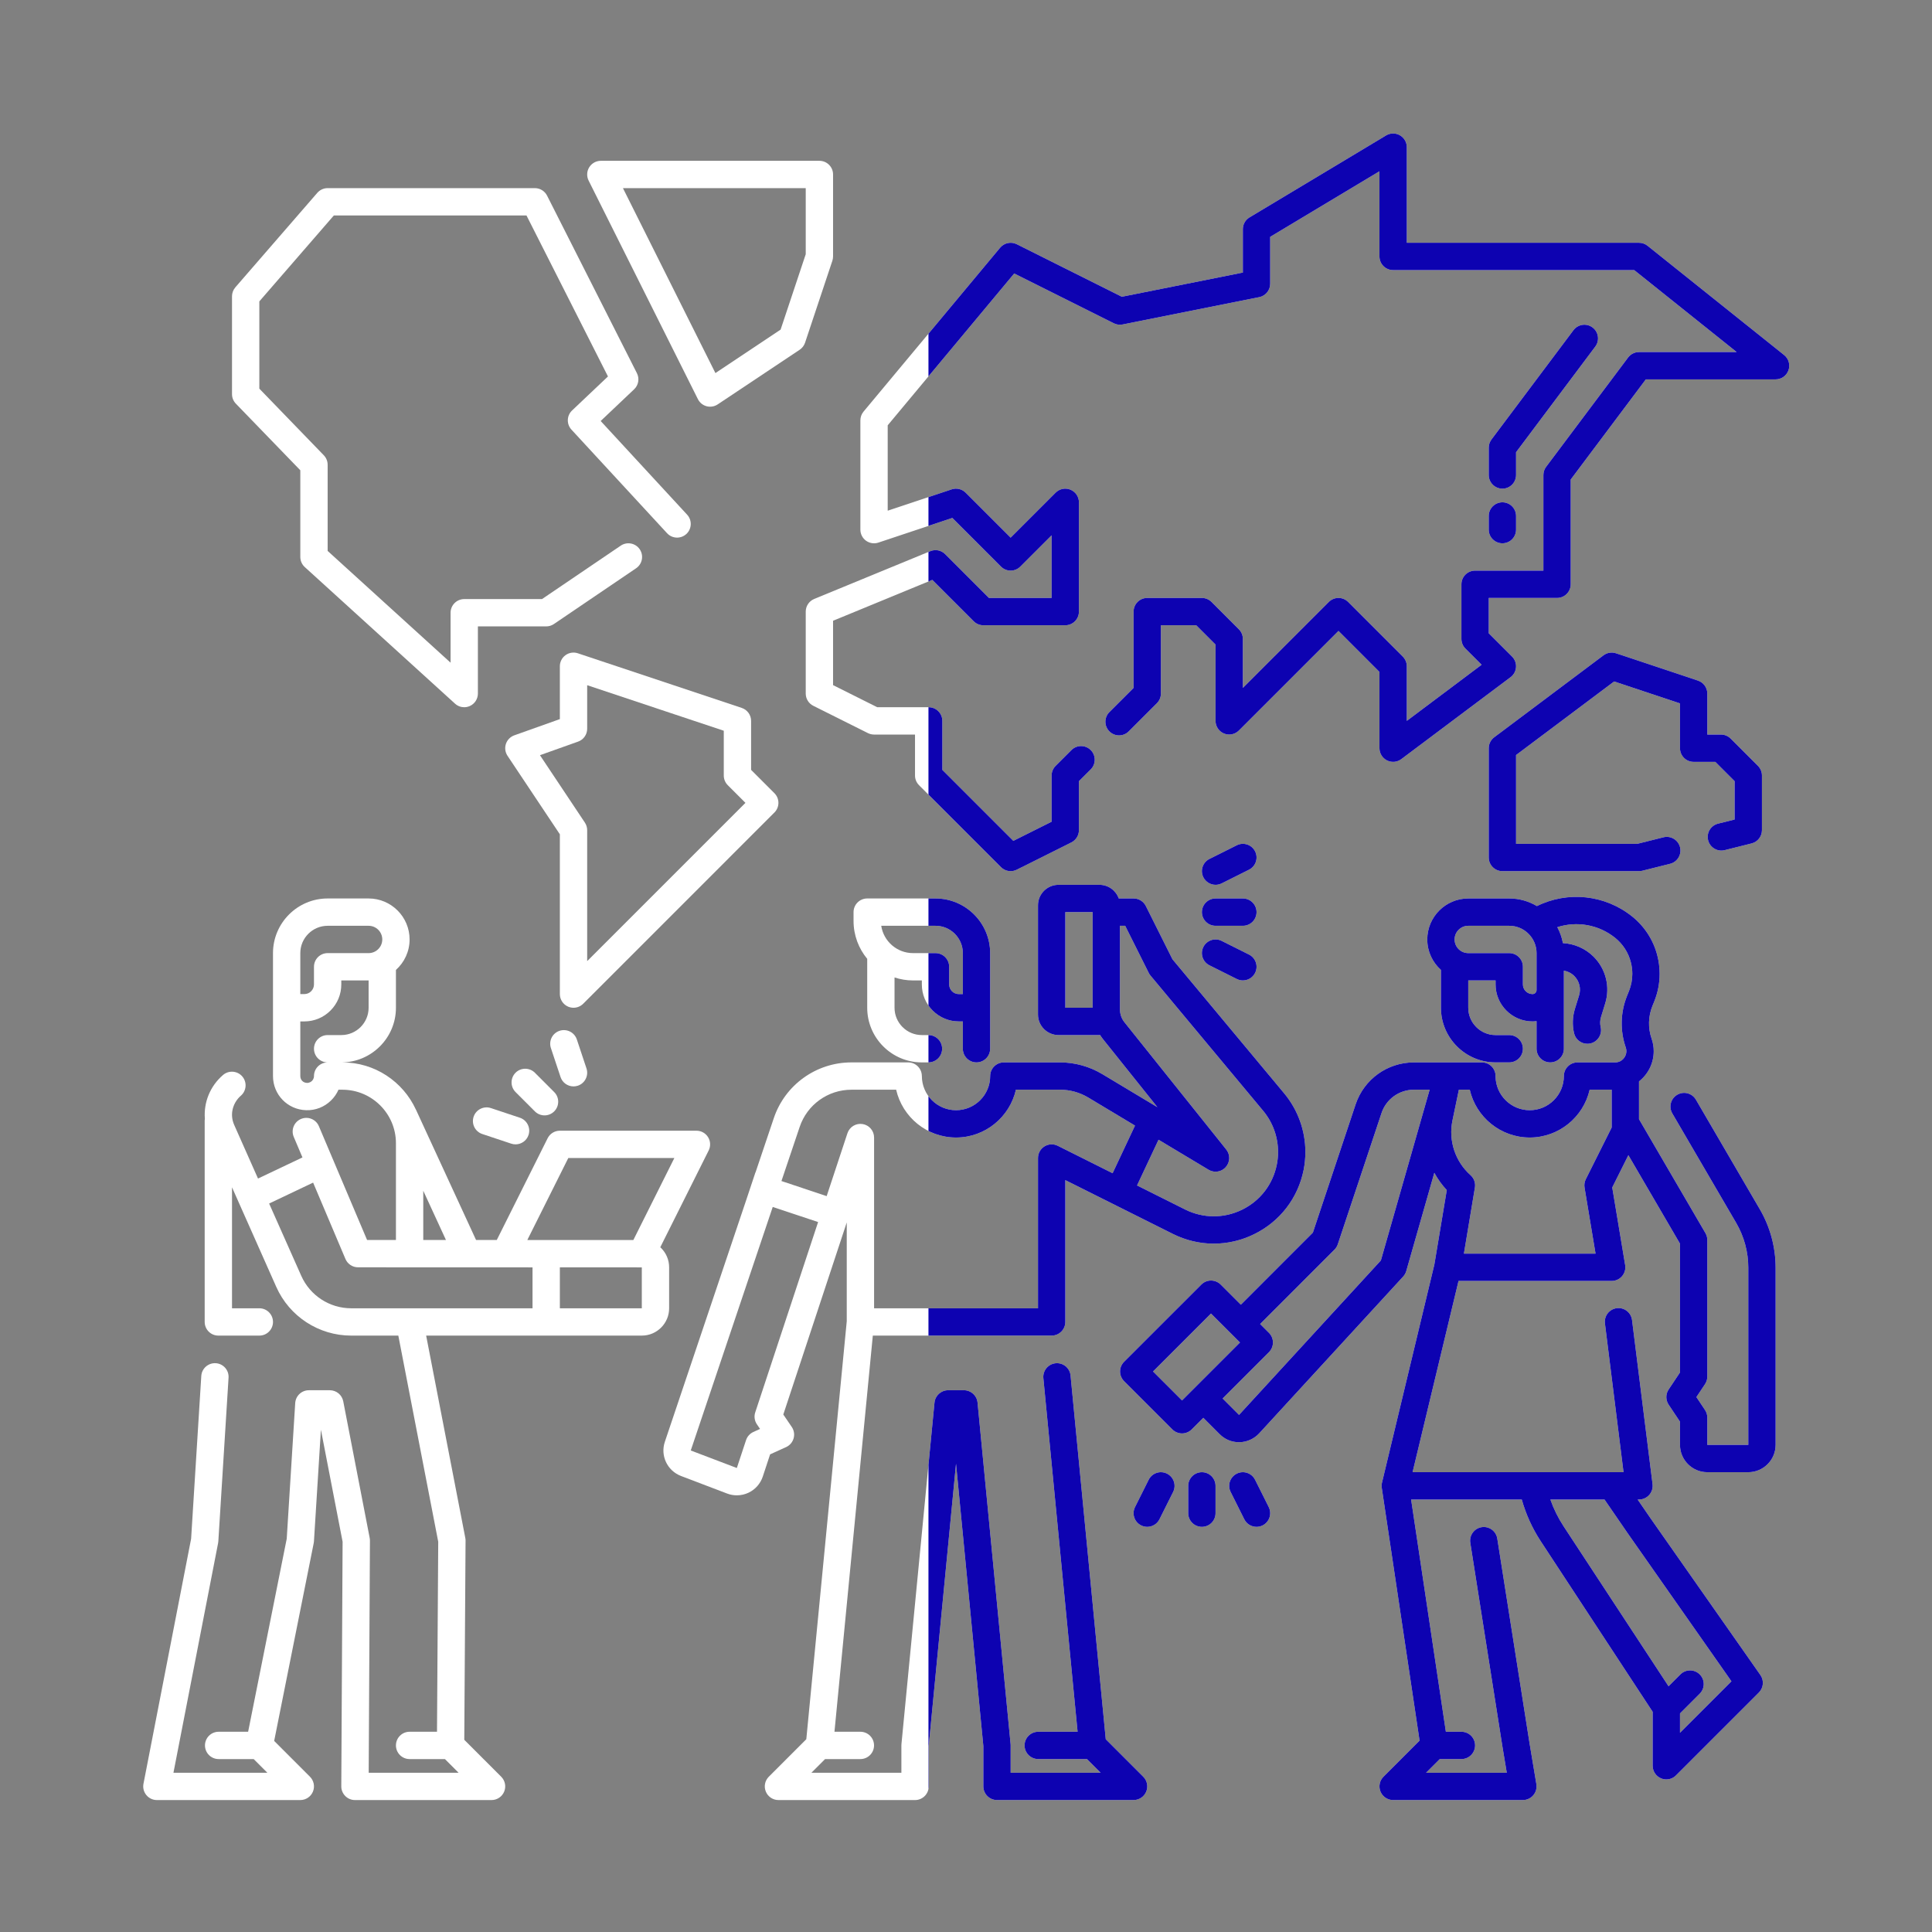 <svg xmlns="http://www.w3.org/2000/svg" xmlns:xlink="http://www.w3.org/1999/xlink" width="810" zoomAndPan="magnify" viewBox="0 0 607.5 607.5" height="810" preserveAspectRatio="xMidYMid meet" version="1.0"><rect x="0" y="0" width="607.5" height="607.5" fill="#808080" stroke="none"/><defs><clipPath id="647fda4522"><path d="M 45 282 L 224 282 L 224 566.012 L 45 566.012 Z M 45 282 " clip-rule="nonzero"/></clipPath><clipPath id="5de53c22d4"><path d="M 253 41.762 L 563 41.762 L 563 274 L 253 274 Z M 253 41.762 " clip-rule="nonzero"/></clipPath><clipPath id="84e1ac5ef9"><path d="M 208 278 L 411 278 L 411 566.012 L 208 566.012 Z M 208 278 " clip-rule="nonzero"/></clipPath><clipPath id="23c9f2c72b"><path d="M 352 282 L 559 282 L 559 566.012 L 352 566.012 Z M 352 282 " clip-rule="nonzero"/></clipPath><clipPath id="831fd5c130"><path d="M 291.945 282 L 312 282 L 312 335 L 291.945 335 Z M 291.945 282 " clip-rule="nonzero"/></clipPath><clipPath id="5e802c4e82"><path d="M 291.945 41.762 L 563 41.762 L 563 274 L 291.945 274 Z M 291.945 41.762 " clip-rule="nonzero"/></clipPath><clipPath id="4968a5910e"><path d="M 291.945 278 L 411 278 L 411 566.012 L 291.945 566.012 Z M 291.945 278 " clip-rule="nonzero"/></clipPath><clipPath id="572ea94a51"><path d="M 352 282 L 559 282 L 559 566.012 L 352 566.012 Z M 352 282 " clip-rule="nonzero"/></clipPath></defs><path fill="#ffffff" d="M 382.23 278.223 C 382.875 278.223 383.527 278.074 384.145 277.77 L 392.734 273.473 C 394.859 272.41 395.719 269.832 394.656 267.707 C 393.598 265.586 391.012 264.727 388.895 265.789 L 380.305 270.082 C 378.18 271.145 377.32 273.723 378.383 275.848 C 379.137 277.352 380.656 278.223 382.23 278.223 " fill-opacity="1" fill-rule="nonzero"/><path fill="#ffffff" d="M 384.145 295.855 C 382.027 294.793 379.441 295.652 378.383 297.777 C 377.32 299.898 378.18 302.48 380.305 303.539 L 388.895 307.836 C 389.512 308.141 390.164 308.289 390.816 308.289 C 392.387 308.289 393.906 307.422 394.656 305.914 C 395.719 303.793 394.859 301.211 392.734 300.152 L 384.145 295.855 " fill-opacity="1" fill-rule="nonzero"/><path fill="#ffffff" d="M 382.223 291.105 L 390.816 291.105 C 393.188 291.105 395.109 289.188 395.109 286.812 C 395.109 284.438 393.188 282.516 390.816 282.516 L 382.223 282.516 C 379.855 282.516 377.93 284.438 377.93 286.812 C 377.93 289.188 379.855 291.105 382.223 291.105 " fill-opacity="1" fill-rule="nonzero"/><path fill="#ffffff" d="M 301.496 312.582 C 300.699 312.582 299.914 312.262 299.348 311.695 C 298.781 311.129 298.457 310.344 298.457 309.547 L 298.457 303.992 C 298.457 301.617 296.535 299.699 294.164 299.699 L 287.094 299.699 C 282.035 299.699 277.832 295.965 277.094 291.105 L 294.164 291.105 C 298.898 291.105 302.754 294.961 302.754 299.699 L 302.754 312.582 Z M 307.047 334.062 C 309.422 334.062 311.344 332.141 311.344 329.766 L 311.344 299.699 C 311.344 290.227 303.633 282.516 294.164 282.516 L 272.688 282.516 C 270.312 282.516 268.391 284.438 268.391 286.812 L 268.391 289.586 C 268.391 294.105 270.004 298.258 272.688 301.496 L 272.688 316.879 C 272.688 326.352 280.395 334.062 289.867 334.062 L 291.949 334.062 C 294.316 334.062 296.242 332.141 296.242 329.766 C 296.242 327.391 294.316 325.469 291.949 325.469 L 289.867 325.469 C 285.133 325.469 281.277 321.613 281.277 316.879 L 281.277 307.352 C 283.109 307.953 285.059 308.289 287.094 308.289 L 289.867 308.289 L 289.867 309.547 C 289.867 312.652 291.074 315.57 293.273 317.77 C 295.473 319.965 298.391 321.176 301.496 321.176 L 302.754 321.176 L 302.754 329.766 C 302.754 332.141 304.676 334.062 307.047 334.062 " fill-opacity="1" fill-rule="nonzero"/><g clip-path="url(#647fda4522)"><path fill="#ffffff" d="M 201.812 411.379 L 176.043 411.379 L 176.043 398.512 C 176.043 398.512 176.043 398.508 176.043 398.504 L 201.812 398.512 Z M 167.449 411.379 L 128.852 411.379 C 128.848 411.379 128.84 411.379 128.832 411.379 L 110.43 411.379 C 103.648 411.379 97.48 407.371 94.73 401.172 L 84.625 378.438 L 98.457 371.863 L 108.621 395.871 C 109.297 397.461 110.852 398.492 112.578 398.492 L 167.449 398.512 Z M 133.09 374.414 L 140.227 389.902 L 133.09 389.902 Z M 178.695 364.129 L 212.043 364.129 L 199.148 389.922 L 165.809 389.91 Z M 103.023 325.469 C 100.648 325.469 98.727 327.391 98.727 329.766 C 98.727 332.141 100.648 334.062 103.023 334.062 C 100.648 334.062 98.727 335.98 98.727 338.355 C 98.727 339.148 98.316 339.664 98.078 339.898 C 97.828 340.133 97.277 340.539 96.516 340.508 C 95.309 340.469 94.43 339.562 94.43 338.355 L 94.43 321.176 L 95.691 321.176 C 98.797 321.176 101.715 319.965 103.91 317.77 C 106.109 315.57 107.316 312.652 107.316 309.547 L 107.316 308.289 L 115.906 308.289 L 115.906 316.879 C 115.906 321.613 112.055 325.469 107.316 325.469 Z M 94.43 299.699 C 94.43 294.961 98.285 291.105 103.023 291.105 L 115.906 291.105 C 118.277 291.105 120.203 293.031 120.203 295.402 C 120.203 297.773 118.277 299.699 115.906 299.699 L 103.023 299.699 C 100.648 299.699 98.727 301.617 98.727 303.992 L 98.727 309.547 C 98.727 310.344 98.402 311.129 97.836 311.695 C 97.27 312.262 96.488 312.582 95.691 312.582 L 94.43 312.582 Z M 210.402 398.512 C 210.402 396.211 209.508 394.051 207.875 392.426 C 207.789 392.34 207.703 392.27 207.617 392.195 L 222.836 361.754 C 223.5 360.426 223.434 358.84 222.648 357.574 C 221.867 356.309 220.484 355.539 218.996 355.539 L 176.043 355.539 C 174.414 355.539 172.93 356.457 172.199 357.91 L 156.207 389.902 L 149.691 389.902 L 130.793 348.922 C 130.781 348.891 130.762 348.863 130.742 348.836 C 126.707 340.121 117.887 334.062 107.672 334.062 L 107.316 334.062 C 116.793 334.062 124.5 326.352 124.5 316.879 L 124.5 304.98 C 127.129 302.621 128.793 299.207 128.793 295.402 C 128.793 288.297 123.012 282.516 115.906 282.516 L 103.023 282.516 C 93.547 282.516 85.84 290.227 85.84 299.699 L 85.84 338.355 C 85.84 344.199 90.418 348.918 96.262 349.09 C 99.18 349.191 101.961 348.102 104.059 346.062 C 105.082 345.07 105.879 343.914 106.43 342.652 L 107.672 342.652 C 116.949 342.652 124.5 350.199 124.5 359.48 L 124.5 389.906 L 115.426 389.902 L 100.273 354.129 C 99.352 351.941 96.832 350.922 94.645 351.848 C 92.461 352.773 91.441 355.289 92.363 357.477 L 95.105 363.945 L 81.129 370.582 L 73.652 353.746 C 72.004 350.043 73.508 346.453 75.734 344.535 C 77.531 342.988 77.73 340.273 76.184 338.473 C 74.637 336.68 71.922 336.48 70.125 338.023 C 66.035 341.551 64.02 346.656 64.418 351.77 C 64.398 351.949 64.363 352.129 64.363 352.316 L 64.363 415.672 C 64.363 418.047 66.285 419.969 68.66 419.969 L 81.547 419.969 C 83.918 419.969 85.84 418.047 85.84 415.672 C 85.84 413.297 83.918 411.379 81.547 411.379 L 72.953 411.379 L 72.953 373.336 L 86.875 404.66 C 91.008 413.961 100.254 419.969 110.43 419.969 L 125.25 419.969 L 137.797 484.797 L 137.41 544.535 L 128.793 544.535 C 126.418 544.535 124.5 546.453 124.5 548.828 C 124.5 551.203 126.418 553.125 128.793 553.125 L 139.902 553.125 L 144.195 557.418 L 115.934 557.418 L 116.324 484.418 C 116.324 484.137 116.297 483.859 116.242 483.582 L 107.93 440.625 C 107.539 438.609 105.77 437.148 103.715 437.148 L 97.117 437.148 C 94.848 437.148 92.973 438.914 92.828 441.176 L 90.16 483.84 L 78.023 544.535 L 68.746 544.535 C 66.379 544.535 64.453 546.453 64.453 548.828 C 64.453 551.203 66.379 553.125 68.746 553.125 L 79.766 553.125 L 84.062 557.418 L 54.539 557.418 L 68.578 485.223 C 68.617 485.035 68.637 484.852 68.652 484.668 L 71.867 433.199 C 72.016 430.832 70.215 428.793 67.844 428.645 C 65.473 428.516 63.441 430.297 63.293 432.664 L 60.094 483.852 L 45.113 560.895 C 44.867 562.156 45.199 563.457 46.016 564.445 C 46.832 565.438 48.047 566.012 49.332 566.012 L 94.43 566.012 C 96.168 566.012 97.738 564.961 98.398 563.359 C 99.066 561.754 98.695 559.906 97.469 558.68 L 86.211 547.418 L 98.641 485.242 C 98.68 485.055 98.707 484.859 98.719 484.668 L 100.91 449.57 L 107.73 484.797 L 107.316 561.695 C 107.309 562.836 107.762 563.934 108.566 564.742 C 109.371 565.555 110.469 566.012 111.613 566.012 L 154.566 566.012 C 156.301 566.012 157.867 564.961 158.535 563.359 C 159.195 561.754 158.832 559.906 157.602 558.68 L 145.988 547.062 L 146.391 484.422 C 146.395 484.145 146.363 483.863 146.309 483.582 L 134 419.969 L 201.812 419.969 C 206.551 419.969 210.402 416.113 210.402 411.379 L 210.402 398.512 " fill-opacity="1" fill-rule="nonzero"/></g><path fill="#ffffff" d="M 180.336 341.609 C 180.785 341.609 181.242 341.539 181.695 341.391 C 183.945 340.637 185.16 338.203 184.414 335.957 L 181.379 326.84 C 180.625 324.594 178.195 323.383 175.941 324.129 C 173.691 324.875 172.477 327.312 173.227 329.559 L 176.262 338.672 C 176.863 340.473 178.539 341.609 180.336 341.609 " fill-opacity="1" fill-rule="nonzero"/><path fill="#ffffff" d="M 154.359 348.426 C 152.117 347.68 149.68 348.895 148.926 351.141 C 148.176 353.395 149.395 355.828 151.641 356.578 L 160.758 359.613 C 161.207 359.762 161.664 359.832 162.117 359.832 C 163.91 359.832 165.59 358.695 166.188 356.898 C 166.938 354.645 165.723 352.211 163.469 351.461 L 154.359 348.426 " fill-opacity="1" fill-rule="nonzero"/><path fill="#ffffff" d="M 171.227 350.723 C 172.324 350.723 173.426 350.301 174.262 349.465 C 175.941 347.785 175.941 345.062 174.262 343.391 L 168.188 337.312 C 166.512 335.637 163.789 335.637 162.113 337.312 C 160.438 338.988 160.438 341.711 162.113 343.391 L 168.188 349.465 C 169.027 350.301 170.129 350.723 171.227 350.723 " fill-opacity="1" fill-rule="nonzero"/><path fill="#ffffff" d="M 394.648 465.297 C 393.586 463.172 391.004 462.312 388.887 463.375 C 386.762 464.438 385.902 467.016 386.965 469.137 L 391.258 477.73 C 392.012 479.234 393.527 480.102 395.105 480.102 C 395.754 480.102 396.406 479.957 397.023 479.648 C 399.145 478.59 400.004 476.008 398.945 473.887 L 394.648 465.297 " fill-opacity="1" fill-rule="nonzero"/><path fill="#ffffff" d="M 366.957 463.375 C 364.832 462.312 362.254 463.172 361.191 465.297 L 356.898 473.887 C 355.836 476.008 356.695 478.59 358.82 479.648 C 359.434 479.957 360.09 480.102 360.734 480.102 C 362.312 480.102 363.832 479.234 364.582 477.73 L 368.879 469.137 C 369.938 467.016 369.078 464.438 366.957 463.375 " fill-opacity="1" fill-rule="nonzero"/><path fill="#ffffff" d="M 377.922 462.922 C 375.547 462.922 373.625 464.844 373.625 467.219 L 373.625 475.809 C 373.625 478.184 375.547 480.102 377.922 480.102 C 380.293 480.102 382.215 478.184 382.215 475.809 L 382.215 467.219 C 382.215 464.844 380.293 462.922 377.922 462.922 " fill-opacity="1" fill-rule="nonzero"/><path fill="#ffffff" d="M 94.43 147.875 L 94.43 175.133 C 94.43 176.344 94.941 177.496 95.836 178.312 L 143.086 221.266 C 143.895 222 144.926 222.383 145.977 222.383 C 146.562 222.383 147.152 222.258 147.711 222.012 C 149.266 221.328 150.27 219.785 150.27 218.086 L 150.27 196.965 L 171.746 196.965 C 172.605 196.965 173.445 196.711 174.16 196.227 L 200.016 178.688 C 201.977 177.355 202.488 174.684 201.16 172.719 C 199.824 170.758 197.152 170.246 195.191 171.574 L 170.426 188.375 L 145.977 188.375 C 143.602 188.375 141.68 190.301 141.68 192.668 L 141.68 208.375 L 103.023 173.23 L 103.023 146.137 C 103.023 145.023 102.59 143.953 101.812 143.152 L 81.547 122.207 L 81.547 94.766 L 104.98 67.746 L 165.547 67.746 L 191.168 118.375 L 179.887 129.062 C 178.18 130.676 178.094 133.367 179.688 135.094 L 209.75 167.664 C 211.355 169.406 214.074 169.516 215.82 167.91 C 217.559 166.297 217.668 163.578 216.062 161.84 L 188.875 132.379 L 199.398 122.41 C 200.777 121.105 201.133 119.047 200.277 117.355 L 172.023 61.516 C 171.289 60.066 169.809 59.156 168.188 59.156 L 103.023 59.156 C 101.777 59.156 100.594 59.699 99.773 60.637 L 74.004 90.348 C 73.328 91.129 72.953 92.129 72.953 93.164 L 72.953 123.945 C 72.953 125.059 73.387 126.129 74.164 126.93 L 94.43 147.875 " fill-opacity="1" fill-rule="nonzero"/><path fill="#ffffff" d="M 184.633 302.215 L 184.633 261.039 C 184.633 260.191 184.379 259.363 183.91 258.656 L 169.785 237.465 L 181.781 233.191 C 183.492 232.582 184.633 230.965 184.633 229.148 L 184.633 215.457 L 227.586 229.773 L 227.586 243.859 C 227.586 245 228.039 246.09 228.844 246.895 L 234.398 252.449 Z M 243.508 249.41 L 236.176 242.078 L 236.176 226.676 C 236.176 224.828 234.992 223.188 233.238 222.598 L 181.695 205.418 C 180.387 204.98 178.945 205.203 177.824 206.008 C 176.703 206.82 176.043 208.113 176.043 209.496 L 176.043 226.117 L 161.715 231.219 C 160.469 231.664 159.5 232.656 159.078 233.914 C 158.664 235.172 158.848 236.547 159.582 237.648 L 176.043 262.34 L 176.043 312.582 C 176.043 314.32 177.09 315.887 178.691 316.551 C 179.227 316.77 179.785 316.879 180.336 316.879 C 181.453 316.879 182.551 316.441 183.375 315.621 L 243.508 255.484 C 245.188 253.809 245.188 251.09 243.508 249.41 " fill-opacity="1" fill-rule="nonzero"/><g clip-path="url(#5de53c22d4)"><path fill="#ffffff" d="M 561.008 111.645 L 518.055 77.281 C 517.293 76.668 516.344 76.34 515.371 76.34 L 442.352 76.34 L 442.352 46.27 C 442.352 44.723 441.52 43.297 440.172 42.535 C 438.828 41.77 437.176 41.789 435.844 42.586 L 392.891 68.359 C 391.598 69.137 390.805 70.531 390.805 72.043 L 390.805 85.707 L 352.754 93.312 L 319.707 76.793 C 317.926 75.902 315.762 76.355 314.484 77.883 L 271.531 129.426 C 270.891 130.199 270.539 131.172 270.539 132.18 L 270.539 166.543 C 270.539 167.922 271.199 169.219 272.32 170.027 C 273.441 170.832 274.883 171.051 276.191 170.617 L 299.449 162.863 L 314.75 178.168 C 316.422 179.848 319.148 179.848 320.824 178.168 L 330.672 168.32 L 330.672 188.02 L 310.973 188.02 L 297.199 174.242 C 295.973 173.012 294.133 172.648 292.527 173.309 L 256.016 188.34 C 254.41 189.004 253.355 190.574 253.355 192.312 L 253.355 218.086 C 253.355 219.715 254.277 221.199 255.73 221.93 L 272.914 230.52 C 273.508 230.816 274.168 230.973 274.832 230.973 L 287.719 230.973 L 287.719 243.859 C 287.719 245 288.172 246.09 288.977 246.895 L 314.75 272.668 C 315.57 273.492 316.676 273.926 317.785 273.926 C 318.441 273.926 319.098 273.777 319.707 273.473 L 336.891 264.883 C 338.344 264.152 339.262 262.668 339.262 261.039 L 339.262 245.637 L 342.973 241.93 C 344.648 240.25 344.648 237.531 342.973 235.855 C 341.297 234.176 338.57 234.176 336.898 235.855 L 331.93 240.82 C 331.125 241.625 330.672 242.719 330.672 243.859 L 330.672 258.383 L 318.633 264.402 L 296.309 242.078 L 296.309 226.676 C 296.309 224.301 294.391 222.383 292.016 222.383 L 275.848 222.383 L 261.949 215.43 L 261.949 195.191 L 293.152 182.344 L 306.16 195.352 C 306.965 196.156 308.055 196.609 309.195 196.609 L 334.969 196.609 C 337.344 196.609 339.262 194.688 339.262 192.312 L 339.262 157.949 C 339.262 156.215 338.215 154.648 336.613 153.98 C 335.004 153.32 333.16 153.684 331.93 154.914 L 317.785 169.059 L 303.641 154.914 C 302.492 153.766 300.789 153.363 299.246 153.875 L 279.129 160.582 L 279.129 133.734 L 318.91 85.996 L 350.227 101.656 C 351.082 102.086 352.051 102.215 352.992 102.027 L 395.945 93.438 C 397.949 93.039 399.398 91.273 399.398 89.223 L 399.398 74.477 L 433.758 53.855 L 433.758 80.633 C 433.758 83.008 435.68 84.93 438.055 84.93 L 513.863 84.93 L 546.078 110.703 L 515.371 110.703 C 514.02 110.703 512.746 111.34 511.934 112.422 L 486.164 146.785 C 485.605 147.527 485.305 148.434 485.305 149.359 L 485.305 179.426 L 463.828 179.426 C 461.453 179.426 459.531 181.348 459.531 183.723 L 459.531 200.902 C 459.531 202.047 459.984 203.137 460.789 203.941 L 465.879 209.027 L 442.352 226.676 L 442.352 209.496 C 442.352 208.355 441.898 207.262 441.09 206.457 L 423.91 189.277 C 422.238 187.598 419.512 187.598 417.836 189.277 L 390.805 216.309 L 390.805 200.902 C 390.805 199.762 390.355 198.672 389.547 197.867 L 380.957 189.277 C 380.152 188.473 379.062 188.02 377.922 188.02 L 360.738 188.02 C 358.367 188.02 356.445 189.938 356.445 192.312 L 356.445 216.309 L 348.844 223.906 C 347.164 225.586 347.164 228.305 348.844 229.98 C 350.516 231.66 353.242 231.66 354.918 229.98 L 363.777 221.121 C 364.582 220.316 365.035 219.227 365.035 218.086 L 365.035 196.609 L 376.141 196.609 L 382.215 202.684 L 382.215 226.676 C 382.215 228.414 383.266 229.977 384.867 230.645 C 386.469 231.309 388.32 230.941 389.547 229.715 L 420.875 198.387 L 433.758 211.273 L 433.758 235.266 C 433.758 236.895 434.68 238.379 436.133 239.109 C 437.59 239.836 439.328 239.68 440.629 238.703 L 474.992 212.93 C 475.992 212.184 476.613 211.043 476.699 209.797 C 476.789 208.559 476.336 207.34 475.453 206.457 L 468.121 199.125 L 468.121 188.02 L 489.598 188.02 C 491.973 188.02 493.895 186.098 493.895 183.723 L 493.895 150.789 L 517.52 119.293 L 558.324 119.293 C 560.148 119.293 561.77 118.137 562.375 116.418 C 562.98 114.699 562.43 112.781 561.008 111.645 " fill-opacity="1" fill-rule="nonzero"/></g><path fill="#ffffff" d="M 253.355 59.156 L 253.355 79.938 L 245.453 103.648 L 224.957 117.312 L 195.879 59.156 Z M 219.449 125.508 C 220 126.613 220.996 127.422 222.188 127.738 C 222.551 127.836 222.922 127.883 223.289 127.883 C 224.129 127.883 224.961 127.637 225.672 127.16 L 251.445 109.98 C 252.242 109.453 252.836 108.672 253.141 107.766 L 261.73 81.992 C 261.871 81.551 261.949 81.094 261.949 80.633 L 261.949 54.863 C 261.949 52.488 260.027 50.566 257.652 50.566 L 188.926 50.566 C 187.438 50.566 186.055 51.34 185.273 52.605 C 184.488 53.867 184.422 55.453 185.086 56.781 L 219.449 125.508 " fill-opacity="1" fill-rule="nonzero"/><path fill="#ffffff" d="M 533.91 214.008 L 508.137 205.418 C 506.801 204.973 505.328 205.211 504.203 206.059 L 469.84 231.832 C 468.758 232.641 468.121 233.918 468.121 235.266 L 468.121 269.629 C 468.121 272.004 470.043 273.926 472.418 273.926 L 515.371 273.926 C 515.723 273.926 516.07 273.883 516.41 273.801 L 525.145 271.613 C 527.445 271.039 528.848 268.707 528.273 266.406 C 527.695 264.102 525.359 262.703 523.062 263.277 L 514.84 265.336 L 476.711 265.336 L 476.711 237.414 L 507.555 214.281 L 528.258 221.18 L 528.258 235.266 C 528.258 237.641 530.176 239.562 532.551 239.562 L 539.363 239.562 L 545.438 245.637 L 545.438 257.688 L 540.227 258.988 C 537.926 259.562 536.523 261.895 537.098 264.199 C 537.676 266.5 540.008 267.898 542.309 267.324 L 550.773 265.207 C 552.688 264.73 554.027 263.012 554.027 261.039 L 554.027 243.859 C 554.027 242.719 553.574 241.625 552.77 240.82 L 544.18 232.23 C 543.375 231.426 542.281 230.973 541.141 230.973 L 536.848 230.973 L 536.848 218.086 C 536.848 216.234 535.664 214.594 533.91 214.008 " fill-opacity="1" fill-rule="nonzero"/><path fill="#ffffff" d="M 472.418 153.656 C 474.793 153.656 476.711 151.734 476.711 149.359 L 476.711 142.199 L 501.625 108.98 C 503.047 107.086 502.664 104.391 500.766 102.969 C 498.867 101.547 496.176 101.934 494.754 103.832 L 468.98 138.195 C 468.426 138.938 468.121 139.844 468.121 140.77 L 468.121 149.359 C 468.121 151.734 470.043 153.656 472.418 153.656 " fill-opacity="1" fill-rule="nonzero"/><g clip-path="url(#84e1ac5ef9)"><path fill="#ffffff" d="M 259.938 376.109 L 245.719 371.367 L 251.449 354.352 C 253.801 347.355 260.344 342.652 267.723 342.652 L 281.785 342.652 C 283.746 351.246 291.438 357.684 300.613 357.684 C 309.797 357.684 317.484 351.246 319.449 342.652 L 333.324 342.652 C 336.426 342.652 339.488 343.5 342.164 345.098 L 356.891 353.934 L 349.848 368.91 L 332.605 360.285 C 331.273 359.617 329.691 359.691 328.426 360.473 C 327.156 361.254 326.391 362.641 326.391 364.129 L 326.391 411.379 L 274.848 411.379 L 274.848 357.684 C 274.848 355.574 273.316 353.781 271.23 353.445 C 269.141 353.113 267.133 354.336 266.469 356.34 Z M 237.477 444.105 C 237.059 445.371 237.254 446.766 238.004 447.867 L 238.992 449.312 L 236.887 450.273 C 235.797 450.77 234.965 451.695 234.59 452.832 L 231.691 461.602 L 217.203 456.09 L 242.98 379.512 L 257.246 384.266 Z M 364.293 358.379 L 380.02 367.812 C 380.707 368.223 381.469 368.422 382.223 368.422 C 383.434 368.422 384.621 367.914 385.457 366.957 C 386.832 365.391 386.879 363.066 385.582 361.445 L 353.566 321.43 C 352.66 320.297 352.16 318.867 352.16 317.402 C 352.16 317.398 352.156 317.398 352.156 317.395 L 352.156 291.105 L 353.801 291.105 L 361.207 305.914 C 361.352 306.207 361.531 306.488 361.746 306.746 L 397.191 349.289 C 400.215 352.914 401.875 357.508 401.875 362.227 C 401.875 363.57 401.746 364.902 401.484 366.184 C 400.246 372.418 396.254 377.59 390.551 380.383 C 384.844 383.172 378.312 383.145 372.629 380.305 L 357.535 372.754 Z M 343.566 316.879 L 334.977 316.879 L 334.977 286.812 L 343.566 286.812 Z M 347.695 546.883 L 336.629 432.523 C 336.402 430.16 334.312 428.434 331.938 428.664 C 329.578 428.891 327.848 430.992 328.074 433.352 L 338.84 544.535 L 326.465 544.535 C 324.094 544.535 322.172 546.453 322.172 548.828 C 322.172 551.203 324.094 553.125 326.465 553.125 L 341.789 553.125 L 346.082 557.418 L 317.797 557.418 L 317.797 548.828 C 317.797 548.691 317.789 548.551 317.773 548.414 L 307.383 441.031 C 307.172 438.828 305.32 437.148 303.109 437.148 L 298.121 437.148 C 295.906 437.148 294.059 438.828 293.844 441.031 L 283.453 548.414 C 283.441 548.551 283.434 548.691 283.434 548.828 L 283.434 557.418 L 255.145 557.418 L 259.438 553.125 L 270.539 553.125 C 272.914 553.125 274.832 551.203 274.832 548.828 C 274.832 546.453 272.914 544.535 270.539 544.535 L 262.391 544.535 L 274.449 419.969 L 330.68 419.969 C 330.68 419.969 330.68 419.969 330.684 419.969 C 333.055 419.969 334.98 418.047 334.98 415.672 L 334.98 371.078 L 368.785 387.988 C 376.879 392.035 386.188 392.078 394.32 388.098 C 402.453 384.121 408.141 376.746 409.914 367.875 C 410.281 366.039 410.465 364.141 410.465 362.227 C 410.465 355.504 408.098 348.957 403.793 343.789 L 368.664 301.629 L 360.301 284.891 C 359.57 283.434 358.082 282.516 356.457 282.516 L 351.781 282.516 C 350.895 280.02 348.512 278.223 345.715 278.223 L 332.828 278.223 C 329.277 278.223 326.387 281.109 326.387 284.664 L 326.387 319.027 C 326.387 322.578 329.277 325.469 332.828 325.469 L 345.715 325.469 C 345.781 325.469 345.852 325.461 345.914 325.457 C 346.211 325.922 346.52 326.371 346.863 326.801 L 363.941 348.145 L 346.578 337.73 C 342.562 335.332 337.984 334.062 333.324 334.062 L 315.648 334.062 C 313.277 334.062 311.352 335.98 311.352 338.355 C 311.352 344.277 306.535 349.094 300.613 349.094 C 294.695 349.094 289.875 344.277 289.875 338.355 L 289.867 338.355 C 289.867 335.98 287.945 334.062 285.57 334.062 L 267.723 334.062 C 256.648 334.062 246.84 341.113 243.309 351.609 L 237.57 368.652 L 237.543 368.641 L 234.824 376.797 L 234.828 376.797 L 209.066 453.332 C 207.574 457.711 209.805 462.449 214.145 464.113 L 228.633 469.629 C 229.617 470.008 230.652 470.191 231.688 470.191 C 232.957 470.191 234.23 469.91 235.391 469.355 C 237.496 468.355 239.121 466.508 239.848 464.301 L 242.156 457.309 L 247.191 455.02 C 248.344 454.496 249.203 453.488 249.547 452.266 C 249.887 451.047 249.676 449.738 248.961 448.688 L 246.301 444.785 L 266.254 384.379 L 266.254 415.453 L 253.535 546.883 L 241.738 558.68 C 240.508 559.906 240.145 561.754 240.809 563.359 C 241.473 564.961 243.039 566.012 244.773 566.012 L 287.727 566.012 C 290.102 566.012 292.023 564.09 292.023 561.715 L 292.023 549.035 L 300.613 460.262 L 309.203 549.035 L 309.203 561.715 C 309.203 564.09 311.129 566.012 313.5 566.012 L 356.453 566.012 C 358.195 566.012 359.758 564.961 360.422 563.359 C 361.086 561.754 360.719 559.906 359.488 558.68 L 347.695 546.883 " fill-opacity="1" fill-rule="nonzero"/></g><path fill="#ffffff" d="M 468.121 166.543 C 468.121 168.914 470.043 170.836 472.418 170.836 C 474.793 170.836 476.711 168.914 476.711 166.543 L 476.711 162.246 C 476.711 159.871 474.793 157.949 472.418 157.949 C 470.043 157.949 468.121 159.871 468.121 162.246 L 468.121 166.543 " fill-opacity="1" fill-rule="nonzero"/><g clip-path="url(#23c9f2c72b)"><path fill="#ffffff" d="M 506.781 354.523 L 498.641 370.797 C 498.234 371.613 498.098 372.531 498.246 373.422 L 501.707 394.195 L 460.309 394.195 L 463.77 373.422 C 464.012 371.969 463.488 370.492 462.383 369.512 C 457.574 365.23 455.398 358.652 456.711 352.34 L 458.73 342.652 L 462.156 342.652 C 464.117 351.25 471.82 357.684 481.004 357.684 C 490.188 357.684 497.895 351.25 499.855 342.652 L 506.781 342.652 Z M 511.855 482.184 L 544.434 528.672 L 528.258 544.852 L 528.258 538.781 L 534.461 532.574 C 536.141 530.898 536.141 528.18 534.461 526.5 C 532.785 524.824 530.062 524.824 528.387 526.5 L 524.66 530.227 L 491.637 479.891 C 489.914 477.254 488.531 474.449 487.5 471.512 L 504.52 471.512 Z M 434.203 396.336 L 389.602 444.906 L 384.441 439.746 L 399.012 425.172 C 400.688 423.496 400.688 420.777 399.012 419.102 L 396.238 416.328 L 419.617 392.938 C 420.09 392.469 420.441 391.895 420.656 391.258 L 434.41 349.988 C 435.871 345.602 439.965 342.652 444.594 342.652 L 449.539 342.652 Z M 371.68 440.359 L 362.562 431.246 L 380.789 413.027 L 389.902 422.137 Z M 481.898 312.582 C 481.102 312.582 480.316 312.262 479.75 311.695 C 479.184 311.129 478.859 310.344 478.859 309.547 L 478.859 303.992 C 478.859 301.617 476.938 299.699 474.566 299.699 L 461.68 299.699 C 459.309 299.699 457.383 297.773 457.383 295.402 C 457.383 293.031 459.309 291.105 461.68 291.105 L 474.566 291.105 C 479.301 291.105 483.156 294.961 483.156 299.699 L 483.156 311.324 C 483.156 312.023 482.594 312.582 481.898 312.582 Z M 533.266 345.781 C 532.07 343.73 529.438 343.039 527.391 344.238 C 525.34 345.434 524.648 348.059 525.844 350.109 L 545.93 384.539 C 548.414 388.805 549.734 393.672 549.734 398.609 L 549.734 454.332 L 536.848 454.332 L 536.848 445.738 C 536.848 444.895 536.594 444.062 536.125 443.359 L 533.418 439.297 L 536.125 435.238 C 536.594 434.531 536.848 433.703 536.848 432.855 L 536.848 389.902 C 536.848 389.141 536.645 388.395 536.258 387.734 L 515.371 351.918 L 515.371 340.039 C 518.184 337.816 519.996 334.387 519.996 330.535 C 519.996 329.188 519.77 327.848 519.32 326.566 C 518.168 323.238 518.262 319.605 519.574 316.352 L 520.168 314.887 C 521.289 312.113 521.855 309.195 521.855 306.215 C 521.855 304.242 521.602 302.27 521.109 300.363 C 520.492 297.977 519.492 295.703 518.125 293.598 C 516.766 291.516 515.098 289.68 513.176 288.148 C 504.609 281.301 492.93 280.133 483.27 284.91 C 480.715 283.398 477.746 282.516 474.566 282.516 L 461.68 282.516 C 454.574 282.516 448.793 288.297 448.793 295.402 C 448.793 299.207 450.457 302.621 453.09 304.98 L 453.09 316.879 C 453.09 326.352 460.797 334.062 470.27 334.062 L 474.566 334.062 C 476.938 334.062 478.859 332.141 478.859 329.766 C 478.859 327.391 476.938 325.469 474.566 325.469 L 470.27 325.469 C 465.535 325.469 461.68 321.613 461.68 316.879 L 461.68 308.289 L 470.27 308.289 L 470.27 309.547 C 470.27 312.652 471.477 315.57 473.676 317.77 C 475.875 319.965 478.793 321.176 481.898 321.176 C 482.324 321.176 482.738 321.137 483.156 321.082 L 483.156 329.766 C 483.156 332.141 485.078 334.062 487.449 334.062 C 489.824 334.062 491.746 332.141 491.746 329.766 L 491.746 305.215 C 492.973 305.426 494.129 306.004 495.012 306.891 C 496.621 308.5 497.199 310.84 496.52 313.012 L 495.223 317.215 C 494.453 319.699 494.359 322.348 494.949 324.891 C 495.414 326.871 497.18 328.207 499.129 328.207 C 499.457 328.207 499.781 328.172 500.109 328.098 C 502.422 327.555 503.855 325.246 503.316 322.938 C 503.07 321.883 503.109 320.789 503.434 319.758 L 504.727 315.559 C 506.355 310.34 504.965 304.688 501.086 300.816 C 498.527 298.258 495.047 296.742 491.445 296.555 C 491.113 294.773 490.516 293.086 489.684 291.543 C 495.789 289.562 502.625 290.711 507.82 294.859 C 509.027 295.824 510.078 296.984 510.93 298.285 C 511.781 299.598 512.406 301.02 512.789 302.52 C 513.105 303.73 513.266 304.969 513.266 306.215 C 513.266 308.086 512.906 309.926 512.207 311.66 L 511.613 313.125 C 509.52 318.32 509.371 324.094 511.211 329.387 C 511.34 329.766 511.406 330.152 511.406 330.535 C 511.406 332.23 510.051 334.062 507.867 334.062 L 496.039 334.062 C 493.668 334.062 491.742 335.98 491.742 338.355 C 491.742 344.277 486.926 349.094 481.004 349.094 C 475.133 349.094 470.34 344.355 470.266 338.5 C 470.27 338.449 470.27 338.402 470.27 338.355 C 470.27 335.98 468.348 334.062 465.973 334.062 L 444.594 334.062 C 436.254 334.062 428.891 339.371 426.258 347.273 L 412.824 387.582 L 390.164 410.25 L 383.828 403.914 C 382.148 402.238 379.426 402.238 377.754 403.914 L 353.453 428.211 C 352.648 429.016 352.195 430.109 352.195 431.246 C 352.195 432.387 352.648 433.48 353.453 434.285 L 368.641 449.473 C 369.449 450.277 370.539 450.73 371.68 450.73 C 372.816 450.73 373.91 450.277 374.715 449.473 L 378.371 445.82 L 383.527 450.98 C 385.152 452.605 387.301 453.496 389.594 453.496 C 389.652 453.496 389.711 453.496 389.77 453.492 C 392.098 453.445 394.34 452.434 395.926 450.719 L 441.219 401.398 C 441.672 400.902 442.004 400.312 442.188 399.668 L 451.008 368.781 C 452.078 370.734 453.383 372.566 454.926 374.219 L 451.023 397.621 L 434.551 466.215 C 434.477 466.539 434.426 466.875 434.426 467.219 C 434.426 467.434 434.457 467.641 434.488 467.852 L 446.371 547.324 L 435.02 558.68 C 433.789 559.906 433.426 561.754 434.086 563.359 C 434.754 564.961 436.316 566.012 438.055 566.012 L 478.859 566.012 C 480.121 566.012 481.324 565.453 482.137 564.492 C 482.953 563.527 483.305 562.258 483.098 561.012 L 480.953 548.164 L 470.805 483.777 C 470.438 481.438 468.234 479.832 465.895 480.207 C 463.555 480.574 461.953 482.773 462.32 485.117 L 472.477 549.535 L 473.789 557.418 L 448.426 557.418 L 452.719 553.125 L 459.531 553.125 C 461.906 553.125 463.828 551.203 463.828 548.828 C 463.828 546.453 461.906 544.535 459.531 544.535 L 454.641 544.535 L 443.711 471.512 L 478.504 471.512 C 479.809 476.145 481.793 480.535 484.449 484.594 L 519.664 538.266 L 519.664 555.227 C 519.664 556.961 520.715 558.527 522.316 559.195 C 522.848 559.414 523.406 559.52 523.961 559.52 C 525.078 559.52 526.176 559.086 526.996 558.262 L 553.059 532.203 C 554.535 530.727 554.738 528.406 553.543 526.699 L 518.91 477.285 L 514.945 471.512 L 515.371 471.512 C 516.602 471.512 517.773 470.984 518.59 470.062 C 519.406 469.133 519.781 467.91 519.633 466.684 L 513.18 415.074 C 512.887 412.719 510.738 411.043 508.387 411.344 C 506.031 411.637 504.363 413.785 504.656 416.137 L 510.504 462.922 L 506.75 462.922 C 506.746 462.922 506.742 462.922 506.734 462.922 L 444.172 462.922 L 458.621 402.785 L 506.781 402.785 C 508.043 402.785 509.242 402.23 510.055 401.27 C 510.875 400.305 511.227 399.031 511.016 397.785 L 506.953 373.391 L 512.027 363.238 L 528.258 391.062 L 528.258 431.555 L 524.684 436.914 C 523.723 438.359 523.723 440.238 524.684 441.68 L 528.258 447.039 L 528.258 454.332 C 528.258 459.066 532.109 462.922 536.848 462.922 L 549.734 462.922 C 554.469 462.922 558.324 459.066 558.324 454.332 L 558.324 398.609 C 558.324 392.148 556.602 385.785 553.344 380.211 L 533.266 345.781 " fill-opacity="1" fill-rule="nonzero"/></g><path fill="#0d02b1" d="M 382.23 278.223 C 382.875 278.223 383.527 278.074 384.145 277.77 L 392.734 273.473 C 394.859 272.41 395.719 269.832 394.656 267.707 C 393.598 265.586 391.012 264.727 388.895 265.789 L 380.305 270.082 C 378.18 271.145 377.32 273.723 378.383 275.848 C 379.137 277.352 380.656 278.223 382.23 278.223 " fill-opacity="1" fill-rule="nonzero"/><path fill="#0d02b1" d="M 384.145 295.855 C 382.027 294.793 379.441 295.652 378.383 297.777 C 377.32 299.898 378.18 302.48 380.305 303.539 L 388.895 307.836 C 389.512 308.141 390.164 308.289 390.816 308.289 C 392.387 308.289 393.906 307.422 394.656 305.914 C 395.719 303.793 394.859 301.211 392.734 300.152 L 384.145 295.855 " fill-opacity="1" fill-rule="nonzero"/><path fill="#0d02b1" d="M 382.223 291.105 L 390.816 291.105 C 393.188 291.105 395.109 289.188 395.109 286.812 C 395.109 284.438 393.188 282.516 390.816 282.516 L 382.223 282.516 C 379.855 282.516 377.93 284.438 377.93 286.812 C 377.93 289.188 379.855 291.105 382.223 291.105 " fill-opacity="1" fill-rule="nonzero"/><g clip-path="url(#831fd5c130)"><path fill="#0d02b1" d="M 301.496 312.582 C 300.699 312.582 299.914 312.262 299.348 311.695 C 298.781 311.129 298.457 310.344 298.457 309.547 L 298.457 303.992 C 298.457 301.617 296.535 299.699 294.164 299.699 L 287.094 299.699 C 282.035 299.699 277.832 295.965 277.094 291.105 L 294.164 291.105 C 298.898 291.105 302.754 294.961 302.754 299.699 L 302.754 312.582 Z M 307.047 334.062 C 309.422 334.062 311.344 332.141 311.344 329.766 L 311.344 299.699 C 311.344 290.227 303.633 282.516 294.164 282.516 L 272.688 282.516 C 270.312 282.516 268.391 284.438 268.391 286.812 L 268.391 289.586 C 268.391 294.105 270.004 298.258 272.688 301.496 L 272.688 316.879 C 272.688 326.352 280.395 334.062 289.867 334.062 L 291.949 334.062 C 294.316 334.062 296.242 332.141 296.242 329.766 C 296.242 327.391 294.316 325.469 291.949 325.469 L 289.867 325.469 C 285.133 325.469 281.277 321.613 281.277 316.879 L 281.277 307.352 C 283.109 307.953 285.059 308.289 287.094 308.289 L 289.867 308.289 L 289.867 309.547 C 289.867 312.652 291.074 315.57 293.273 317.77 C 295.473 319.965 298.391 321.176 301.496 321.176 L 302.754 321.176 L 302.754 329.766 C 302.754 332.141 304.676 334.062 307.047 334.062 " fill-opacity="1" fill-rule="nonzero"/></g><path fill="#0d02b1" d="M 394.648 465.297 C 393.586 463.172 391.004 462.312 388.887 463.375 C 386.762 464.438 385.902 467.016 386.965 469.137 L 391.258 477.73 C 392.012 479.234 393.527 480.102 395.105 480.102 C 395.754 480.102 396.406 479.957 397.023 479.648 C 399.145 478.59 400.004 476.008 398.945 473.887 L 394.648 465.297 " fill-opacity="1" fill-rule="nonzero"/><path fill="#0d02b1" d="M 366.957 463.375 C 364.832 462.312 362.254 463.172 361.191 465.297 L 356.898 473.887 C 355.836 476.008 356.695 478.59 358.82 479.648 C 359.434 479.957 360.09 480.102 360.734 480.102 C 362.312 480.102 363.832 479.234 364.582 477.73 L 368.879 469.137 C 369.938 467.016 369.078 464.438 366.957 463.375 " fill-opacity="1" fill-rule="nonzero"/><path fill="#0d02b1" d="M 377.922 462.922 C 375.547 462.922 373.625 464.844 373.625 467.219 L 373.625 475.809 C 373.625 478.184 375.547 480.102 377.922 480.102 C 380.293 480.102 382.215 478.184 382.215 475.809 L 382.215 467.219 C 382.215 464.844 380.293 462.922 377.922 462.922 " fill-opacity="1" fill-rule="nonzero"/><g clip-path="url(#5e802c4e82)"><path fill="#0d02b1" d="M 561.008 111.645 L 518.055 77.281 C 517.293 76.668 516.344 76.34 515.371 76.34 L 442.352 76.34 L 442.352 46.27 C 442.352 44.723 441.52 43.297 440.172 42.535 C 438.828 41.77 437.176 41.789 435.844 42.586 L 392.891 68.359 C 391.598 69.137 390.805 70.531 390.805 72.043 L 390.805 85.707 L 352.754 93.312 L 319.707 76.793 C 317.926 75.902 315.762 76.355 314.484 77.883 L 271.531 129.426 C 270.891 130.199 270.539 131.172 270.539 132.18 L 270.539 166.543 C 270.539 167.922 271.199 169.219 272.32 170.027 C 273.441 170.832 274.883 171.051 276.191 170.617 L 299.449 162.863 L 314.75 178.168 C 316.422 179.848 319.148 179.848 320.824 178.168 L 330.672 168.32 L 330.672 188.02 L 310.973 188.02 L 297.199 174.242 C 295.973 173.012 294.133 172.648 292.527 173.309 L 256.016 188.34 C 254.41 189.004 253.355 190.574 253.355 192.312 L 253.355 218.086 C 253.355 219.715 254.277 221.199 255.73 221.93 L 272.914 230.52 C 273.508 230.816 274.168 230.973 274.832 230.973 L 287.719 230.973 L 287.719 243.859 C 287.719 245 288.172 246.09 288.977 246.895 L 314.75 272.668 C 315.57 273.492 316.676 273.926 317.785 273.926 C 318.441 273.926 319.098 273.777 319.707 273.473 L 336.891 264.883 C 338.344 264.152 339.262 262.668 339.262 261.039 L 339.262 245.637 L 342.973 241.93 C 344.648 240.25 344.648 237.531 342.973 235.855 C 341.297 234.176 338.57 234.176 336.898 235.855 L 331.93 240.82 C 331.125 241.625 330.672 242.719 330.672 243.859 L 330.672 258.383 L 318.633 264.402 L 296.309 242.078 L 296.309 226.676 C 296.309 224.301 294.391 222.383 292.016 222.383 L 275.848 222.383 L 261.949 215.43 L 261.949 195.191 L 293.152 182.344 L 306.16 195.352 C 306.965 196.156 308.055 196.609 309.195 196.609 L 334.969 196.609 C 337.344 196.609 339.262 194.688 339.262 192.312 L 339.262 157.949 C 339.262 156.215 338.215 154.648 336.613 153.98 C 335.004 153.32 333.16 153.684 331.93 154.914 L 317.785 169.059 L 303.641 154.914 C 302.492 153.766 300.789 153.363 299.246 153.875 L 279.129 160.582 L 279.129 133.734 L 318.91 85.996 L 350.227 101.656 C 351.082 102.086 352.051 102.215 352.992 102.027 L 395.945 93.438 C 397.949 93.039 399.398 91.273 399.398 89.223 L 399.398 74.477 L 433.758 53.855 L 433.758 80.633 C 433.758 83.008 435.68 84.93 438.055 84.93 L 513.863 84.93 L 546.078 110.703 L 515.371 110.703 C 514.02 110.703 512.746 111.34 511.934 112.422 L 486.164 146.785 C 485.605 147.527 485.305 148.434 485.305 149.359 L 485.305 179.426 L 463.828 179.426 C 461.453 179.426 459.531 181.348 459.531 183.723 L 459.531 200.902 C 459.531 202.047 459.984 203.137 460.789 203.941 L 465.879 209.027 L 442.352 226.676 L 442.352 209.496 C 442.352 208.355 441.898 207.262 441.09 206.457 L 423.91 189.277 C 422.238 187.598 419.512 187.598 417.836 189.277 L 390.805 216.309 L 390.805 200.902 C 390.805 199.762 390.355 198.672 389.547 197.867 L 380.957 189.277 C 380.152 188.473 379.062 188.02 377.922 188.02 L 360.738 188.02 C 358.367 188.02 356.445 189.938 356.445 192.312 L 356.445 216.309 L 348.844 223.906 C 347.164 225.586 347.164 228.305 348.844 229.98 C 350.516 231.66 353.242 231.66 354.918 229.98 L 363.777 221.121 C 364.582 220.316 365.035 219.227 365.035 218.086 L 365.035 196.609 L 376.141 196.609 L 382.215 202.684 L 382.215 226.676 C 382.215 228.414 383.266 229.977 384.867 230.645 C 386.469 231.309 388.32 230.941 389.547 229.715 L 420.875 198.387 L 433.758 211.273 L 433.758 235.266 C 433.758 236.895 434.68 238.379 436.133 239.109 C 437.59 239.836 439.328 239.68 440.629 238.703 L 474.992 212.93 C 475.992 212.184 476.613 211.043 476.699 209.797 C 476.789 208.559 476.336 207.34 475.453 206.457 L 468.121 199.125 L 468.121 188.02 L 489.598 188.02 C 491.973 188.02 493.895 186.098 493.895 183.723 L 493.895 150.789 L 517.52 119.293 L 558.324 119.293 C 560.148 119.293 561.77 118.137 562.375 116.418 C 562.98 114.699 562.43 112.781 561.008 111.645 " fill-opacity="1" fill-rule="nonzero"/></g><path fill="#0d02b1" d="M 533.91 214.008 L 508.137 205.418 C 506.801 204.973 505.328 205.211 504.203 206.059 L 469.84 231.832 C 468.758 232.641 468.121 233.918 468.121 235.266 L 468.121 269.629 C 468.121 272.004 470.043 273.926 472.418 273.926 L 515.371 273.926 C 515.723 273.926 516.07 273.883 516.41 273.801 L 525.145 271.613 C 527.445 271.039 528.848 268.707 528.273 266.406 C 527.695 264.102 525.359 262.703 523.062 263.277 L 514.84 265.336 L 476.711 265.336 L 476.711 237.414 L 507.555 214.281 L 528.258 221.18 L 528.258 235.266 C 528.258 237.641 530.176 239.562 532.551 239.562 L 539.363 239.562 L 545.438 245.637 L 545.438 257.688 L 540.227 258.988 C 537.926 259.562 536.523 261.895 537.098 264.199 C 537.676 266.5 540.008 267.898 542.309 267.324 L 550.773 265.207 C 552.688 264.73 554.027 263.012 554.027 261.039 L 554.027 243.859 C 554.027 242.719 553.574 241.625 552.77 240.82 L 544.18 232.23 C 543.375 231.426 542.281 230.973 541.141 230.973 L 536.848 230.973 L 536.848 218.086 C 536.848 216.234 535.664 214.594 533.91 214.008 " fill-opacity="1" fill-rule="nonzero"/><path fill="#0d02b1" d="M 472.418 153.656 C 474.793 153.656 476.711 151.734 476.711 149.359 L 476.711 142.199 L 501.625 108.98 C 503.047 107.086 502.664 104.391 500.766 102.969 C 498.867 101.547 496.176 101.934 494.754 103.832 L 468.98 138.195 C 468.426 138.938 468.121 139.844 468.121 140.77 L 468.121 149.359 C 468.121 151.734 470.043 153.656 472.418 153.656 " fill-opacity="1" fill-rule="nonzero"/><g clip-path="url(#4968a5910e)"><path fill="#0d02b1" d="M 259.938 376.109 L 245.719 371.367 L 251.449 354.352 C 253.801 347.355 260.344 342.652 267.723 342.652 L 281.785 342.652 C 283.746 351.246 291.438 357.684 300.613 357.684 C 309.797 357.684 317.484 351.246 319.449 342.652 L 333.324 342.652 C 336.426 342.652 339.488 343.5 342.164 345.098 L 356.891 353.934 L 349.848 368.91 L 332.605 360.285 C 331.273 359.617 329.691 359.691 328.426 360.473 C 327.156 361.254 326.391 362.641 326.391 364.129 L 326.391 411.379 L 274.848 411.379 L 274.848 357.684 C 274.848 355.574 273.316 353.781 271.23 353.445 C 269.141 353.113 267.133 354.336 266.469 356.34 Z M 237.477 444.105 C 237.059 445.371 237.254 446.766 238.004 447.867 L 238.992 449.312 L 236.887 450.273 C 235.797 450.77 234.965 451.695 234.59 452.832 L 231.691 461.602 L 217.203 456.09 L 242.98 379.512 L 257.246 384.266 Z M 364.293 358.379 L 380.02 367.812 C 380.707 368.223 381.469 368.422 382.223 368.422 C 383.434 368.422 384.621 367.914 385.457 366.957 C 386.828 365.391 386.879 363.066 385.578 361.445 L 353.566 321.43 C 352.66 320.297 352.16 318.867 352.16 317.402 C 352.16 317.398 352.156 317.398 352.156 317.395 L 352.156 291.105 L 353.801 291.105 L 361.207 305.914 C 361.352 306.207 361.531 306.488 361.746 306.746 L 397.191 349.289 C 400.215 352.914 401.875 357.508 401.875 362.227 C 401.875 363.57 401.746 364.902 401.484 366.184 C 400.246 372.418 396.254 377.59 390.551 380.383 C 384.844 383.172 378.312 383.145 372.629 380.305 L 357.535 372.754 Z M 343.566 316.879 L 334.977 316.879 L 334.977 286.812 L 343.566 286.812 Z M 347.695 546.883 L 336.629 432.523 C 336.402 430.16 334.312 428.434 331.938 428.664 C 329.578 428.891 327.848 430.992 328.074 433.352 L 338.84 544.535 L 326.465 544.535 C 324.094 544.535 322.168 546.453 322.168 548.828 C 322.168 551.203 324.094 553.125 326.465 553.125 L 341.789 553.125 L 346.082 557.418 L 317.793 557.418 L 317.793 548.828 C 317.793 548.691 317.789 548.551 317.773 548.414 L 307.383 441.031 C 307.172 438.828 305.32 437.148 303.109 437.148 L 298.121 437.148 C 295.906 437.148 294.059 438.828 293.844 441.031 L 283.453 548.414 C 283.441 548.551 283.434 548.691 283.434 548.828 L 283.434 557.418 L 255.145 557.418 L 259.438 553.125 L 270.539 553.125 C 272.914 553.125 274.832 551.203 274.832 548.828 C 274.832 546.453 272.914 544.535 270.539 544.535 L 262.391 544.535 L 274.449 419.969 L 330.68 419.969 C 330.68 419.969 330.68 419.969 330.684 419.969 C 333.055 419.969 334.98 418.047 334.98 415.672 L 334.98 371.078 L 368.785 387.988 C 376.879 392.035 386.188 392.078 394.32 388.098 C 402.453 384.121 408.141 376.746 409.914 367.875 C 410.281 366.039 410.465 364.141 410.465 362.227 C 410.465 355.504 408.098 348.957 403.793 343.789 L 368.664 301.629 L 360.301 284.891 C 359.57 283.434 358.082 282.516 356.457 282.516 L 351.781 282.516 C 350.895 280.02 348.512 278.223 345.715 278.223 L 332.828 278.223 C 329.277 278.223 326.387 281.109 326.387 284.664 L 326.387 319.027 C 326.387 322.578 329.277 325.469 332.828 325.469 L 345.715 325.469 C 345.781 325.469 345.852 325.461 345.914 325.457 C 346.211 325.922 346.52 326.371 346.863 326.801 L 363.941 348.145 L 346.578 337.73 C 342.562 335.332 337.984 334.062 333.324 334.062 L 315.648 334.062 C 313.277 334.062 311.352 335.98 311.352 338.355 C 311.352 344.277 306.535 349.094 300.613 349.094 C 294.695 349.094 289.875 344.277 289.875 338.355 L 289.867 338.355 C 289.867 335.98 287.945 334.062 285.57 334.062 L 267.723 334.062 C 256.648 334.062 246.84 341.113 243.309 351.609 L 237.57 368.652 L 237.543 368.641 L 234.824 376.797 L 234.828 376.797 L 209.066 453.332 C 207.574 457.711 209.805 462.449 214.145 464.113 L 228.633 469.629 C 229.617 470.008 230.652 470.191 231.688 470.191 C 232.957 470.191 234.23 469.91 235.391 469.355 C 237.496 468.355 239.121 466.508 239.848 464.301 L 242.156 457.309 L 247.191 455.02 C 248.344 454.496 249.203 453.488 249.547 452.266 C 249.887 451.047 249.676 449.738 248.961 448.688 L 246.301 444.785 L 266.254 384.379 L 266.254 415.453 L 253.535 546.883 L 241.738 558.68 C 240.508 559.906 240.145 561.754 240.809 563.359 C 241.473 564.961 243.039 566.012 244.773 566.012 L 287.727 566.012 C 290.102 566.012 292.023 564.09 292.023 561.715 L 292.023 549.035 L 300.613 460.262 L 309.203 549.035 L 309.203 561.715 C 309.203 564.09 311.129 566.012 313.5 566.012 L 356.453 566.012 C 358.195 566.012 359.758 564.961 360.422 563.359 C 361.086 561.754 360.719 559.906 359.488 558.68 L 347.695 546.883 " fill-opacity="1" fill-rule="nonzero"/></g><path fill="#0d02b1" d="M 468.121 166.543 C 468.121 168.914 470.043 170.836 472.418 170.836 C 474.793 170.836 476.711 168.914 476.711 166.543 L 476.711 162.246 C 476.711 159.871 474.793 157.949 472.418 157.949 C 470.043 157.949 468.121 159.871 468.121 162.246 L 468.121 166.543 " fill-opacity="1" fill-rule="nonzero"/><g clip-path="url(#572ea94a51)"><path fill="#0d02b1" d="M 506.781 354.523 L 498.641 370.797 C 498.234 371.613 498.098 372.531 498.246 373.422 L 501.707 394.195 L 460.309 394.195 L 463.77 373.422 C 464.012 371.969 463.488 370.492 462.383 369.512 C 457.574 365.23 455.398 358.652 456.711 352.34 L 458.73 342.652 L 462.156 342.652 C 464.117 351.25 471.82 357.684 481.004 357.684 C 490.188 357.684 497.895 351.25 499.855 342.652 L 506.781 342.652 Z M 511.855 482.184 L 544.434 528.672 L 528.258 544.852 L 528.258 538.781 L 534.461 532.574 C 536.141 530.898 536.141 528.18 534.461 526.5 C 532.785 524.824 530.062 524.824 528.387 526.5 L 524.66 530.227 L 491.637 479.891 C 489.914 477.254 488.531 474.449 487.5 471.512 L 504.52 471.512 Z M 434.203 396.336 L 389.602 444.906 L 384.441 439.746 L 399.012 425.172 C 400.688 423.496 400.688 420.777 399.012 419.102 L 396.238 416.328 L 419.617 392.938 C 420.09 392.469 420.441 391.895 420.656 391.258 L 434.41 349.988 C 435.871 345.602 439.965 342.652 444.594 342.652 L 449.539 342.652 Z M 371.68 440.359 L 362.562 431.246 L 380.789 413.027 L 389.902 422.137 Z M 481.898 312.582 C 481.102 312.582 480.316 312.262 479.75 311.695 C 479.184 311.129 478.859 310.344 478.859 309.547 L 478.859 303.992 C 478.859 301.617 476.938 299.699 474.566 299.699 L 461.68 299.699 C 459.309 299.699 457.383 297.773 457.383 295.402 C 457.383 293.031 459.309 291.105 461.68 291.105 L 474.566 291.105 C 479.301 291.105 483.156 294.961 483.156 299.699 L 483.156 311.324 C 483.156 312.023 482.594 312.582 481.898 312.582 Z M 533.266 345.781 C 532.07 343.73 529.438 343.039 527.391 344.238 C 525.34 345.434 524.648 348.059 525.844 350.109 L 545.93 384.539 C 548.414 388.805 549.734 393.672 549.734 398.609 L 549.734 454.332 L 536.848 454.332 L 536.848 445.738 C 536.848 444.895 536.594 444.062 536.125 443.359 L 533.418 439.297 L 536.125 435.238 C 536.594 434.531 536.848 433.703 536.848 432.855 L 536.848 389.902 C 536.848 389.141 536.645 388.395 536.258 387.734 L 515.371 351.918 L 515.371 340.039 C 518.184 337.816 519.996 334.387 519.996 330.535 C 519.996 329.188 519.77 327.848 519.32 326.566 C 518.168 323.238 518.262 319.605 519.574 316.352 L 520.168 314.887 C 521.289 312.113 521.855 309.195 521.855 306.215 C 521.855 304.242 521.602 302.27 521.109 300.363 C 520.492 297.977 519.492 295.703 518.125 293.598 C 516.766 291.516 515.098 289.68 513.176 288.148 C 504.609 281.301 492.93 280.133 483.27 284.91 C 480.715 283.398 477.746 282.516 474.566 282.516 L 461.68 282.516 C 454.574 282.516 448.793 288.297 448.793 295.402 C 448.793 299.207 450.457 302.621 453.09 304.98 L 453.09 316.879 C 453.09 326.352 460.797 334.062 470.27 334.062 L 474.566 334.062 C 476.938 334.062 478.859 332.141 478.859 329.766 C 478.859 327.391 476.938 325.469 474.566 325.469 L 470.27 325.469 C 465.535 325.469 461.68 321.613 461.68 316.879 L 461.68 308.289 L 470.27 308.289 L 470.27 309.547 C 470.27 312.652 471.477 315.57 473.676 317.77 C 475.875 319.965 478.793 321.176 481.898 321.176 C 482.324 321.176 482.738 321.137 483.156 321.082 L 483.156 329.766 C 483.156 332.141 485.078 334.062 487.449 334.062 C 489.824 334.062 491.746 332.141 491.746 329.766 L 491.746 305.215 C 492.973 305.426 494.129 306.004 495.012 306.891 C 496.621 308.5 497.199 310.84 496.52 313.012 L 495.223 317.215 C 494.453 319.699 494.359 322.348 494.949 324.891 C 495.414 326.871 497.18 328.207 499.129 328.207 C 499.457 328.207 499.781 328.172 500.109 328.098 C 502.422 327.555 503.855 325.246 503.316 322.938 C 503.07 321.883 503.109 320.789 503.434 319.758 L 504.727 315.559 C 506.355 310.34 504.965 304.688 501.086 300.816 C 498.527 298.258 495.047 296.742 491.445 296.555 C 491.113 294.773 490.516 293.086 489.684 291.543 C 495.789 289.562 502.625 290.711 507.82 294.859 C 509.027 295.824 510.078 296.984 510.93 298.285 C 511.781 299.598 512.406 301.02 512.789 302.52 C 513.105 303.73 513.266 304.969 513.266 306.215 C 513.266 308.086 512.906 309.926 512.207 311.66 L 511.613 313.125 C 509.52 318.32 509.371 324.094 511.211 329.387 C 511.34 329.766 511.406 330.152 511.406 330.535 C 511.406 332.23 510.051 334.062 507.867 334.062 L 496.039 334.062 C 493.668 334.062 491.742 335.98 491.742 338.355 C 491.742 344.277 486.926 349.094 481.004 349.094 C 475.133 349.094 470.34 344.355 470.266 338.5 C 470.27 338.449 470.27 338.402 470.27 338.355 C 470.27 335.98 468.348 334.062 465.973 334.062 L 444.594 334.062 C 436.254 334.062 428.891 339.371 426.258 347.273 L 412.824 387.582 L 390.164 410.25 L 383.828 403.914 C 382.148 402.238 379.426 402.238 377.754 403.914 L 353.453 428.211 C 352.648 429.016 352.195 430.109 352.195 431.246 C 352.195 432.387 352.648 433.48 353.453 434.285 L 368.641 449.473 C 369.449 450.277 370.539 450.73 371.68 450.73 C 372.816 450.73 373.91 450.277 374.715 449.473 L 378.371 445.82 L 383.527 450.98 C 385.152 452.605 387.301 453.496 389.594 453.496 C 389.652 453.496 389.711 453.496 389.77 453.492 C 392.098 453.445 394.34 452.434 395.926 450.719 L 441.219 401.398 C 441.672 400.902 442.004 400.312 442.188 399.668 L 451.008 368.781 C 452.078 370.734 453.383 372.566 454.926 374.219 L 451.023 397.621 L 434.551 466.215 C 434.477 466.539 434.426 466.875 434.426 467.219 C 434.426 467.434 434.457 467.641 434.488 467.852 L 446.371 547.324 L 435.02 558.68 C 433.789 559.906 433.426 561.754 434.086 563.359 C 434.754 564.961 436.316 566.012 438.055 566.012 L 478.859 566.012 C 480.121 566.012 481.324 565.453 482.137 564.492 C 482.953 563.527 483.305 562.258 483.098 561.012 L 480.953 548.164 L 470.805 483.777 C 470.438 481.438 468.234 479.832 465.895 480.207 C 463.555 480.574 461.953 482.773 462.32 485.117 L 472.477 549.535 L 473.789 557.418 L 448.426 557.418 L 452.719 553.125 L 459.531 553.125 C 461.906 553.125 463.828 551.203 463.828 548.828 C 463.828 546.453 461.906 544.535 459.531 544.535 L 454.641 544.535 L 443.711 471.512 L 478.504 471.512 C 479.809 476.145 481.793 480.535 484.449 484.594 L 519.664 538.266 L 519.664 555.227 C 519.664 556.961 520.715 558.527 522.316 559.195 C 522.848 559.414 523.406 559.52 523.961 559.52 C 525.078 559.52 526.176 559.086 526.996 558.262 L 553.059 532.203 C 554.535 530.727 554.738 528.406 553.543 526.699 L 518.91 477.285 L 514.945 471.512 L 515.371 471.512 C 516.602 471.512 517.773 470.984 518.59 470.062 C 519.406 469.133 519.781 467.91 519.633 466.684 L 513.18 415.074 C 512.887 412.719 510.738 411.043 508.387 411.344 C 506.031 411.637 504.363 413.785 504.656 416.137 L 510.504 462.922 L 506.75 462.922 C 506.746 462.922 506.742 462.922 506.734 462.922 L 444.172 462.922 L 458.621 402.785 L 506.781 402.785 C 508.043 402.785 509.242 402.23 510.055 401.27 C 510.875 400.305 511.227 399.031 511.016 397.785 L 506.953 373.391 L 512.027 363.238 L 528.258 391.062 L 528.258 431.555 L 524.684 436.914 C 523.723 438.359 523.723 440.238 524.684 441.68 L 528.258 447.039 L 528.258 454.332 C 528.258 459.066 532.109 462.922 536.848 462.922 L 549.734 462.922 C 554.469 462.922 558.324 459.066 558.324 454.332 L 558.324 398.609 C 558.324 392.148 556.602 385.785 553.344 380.211 L 533.266 345.781 " fill-opacity="1" fill-rule="nonzero"/></g></svg>
